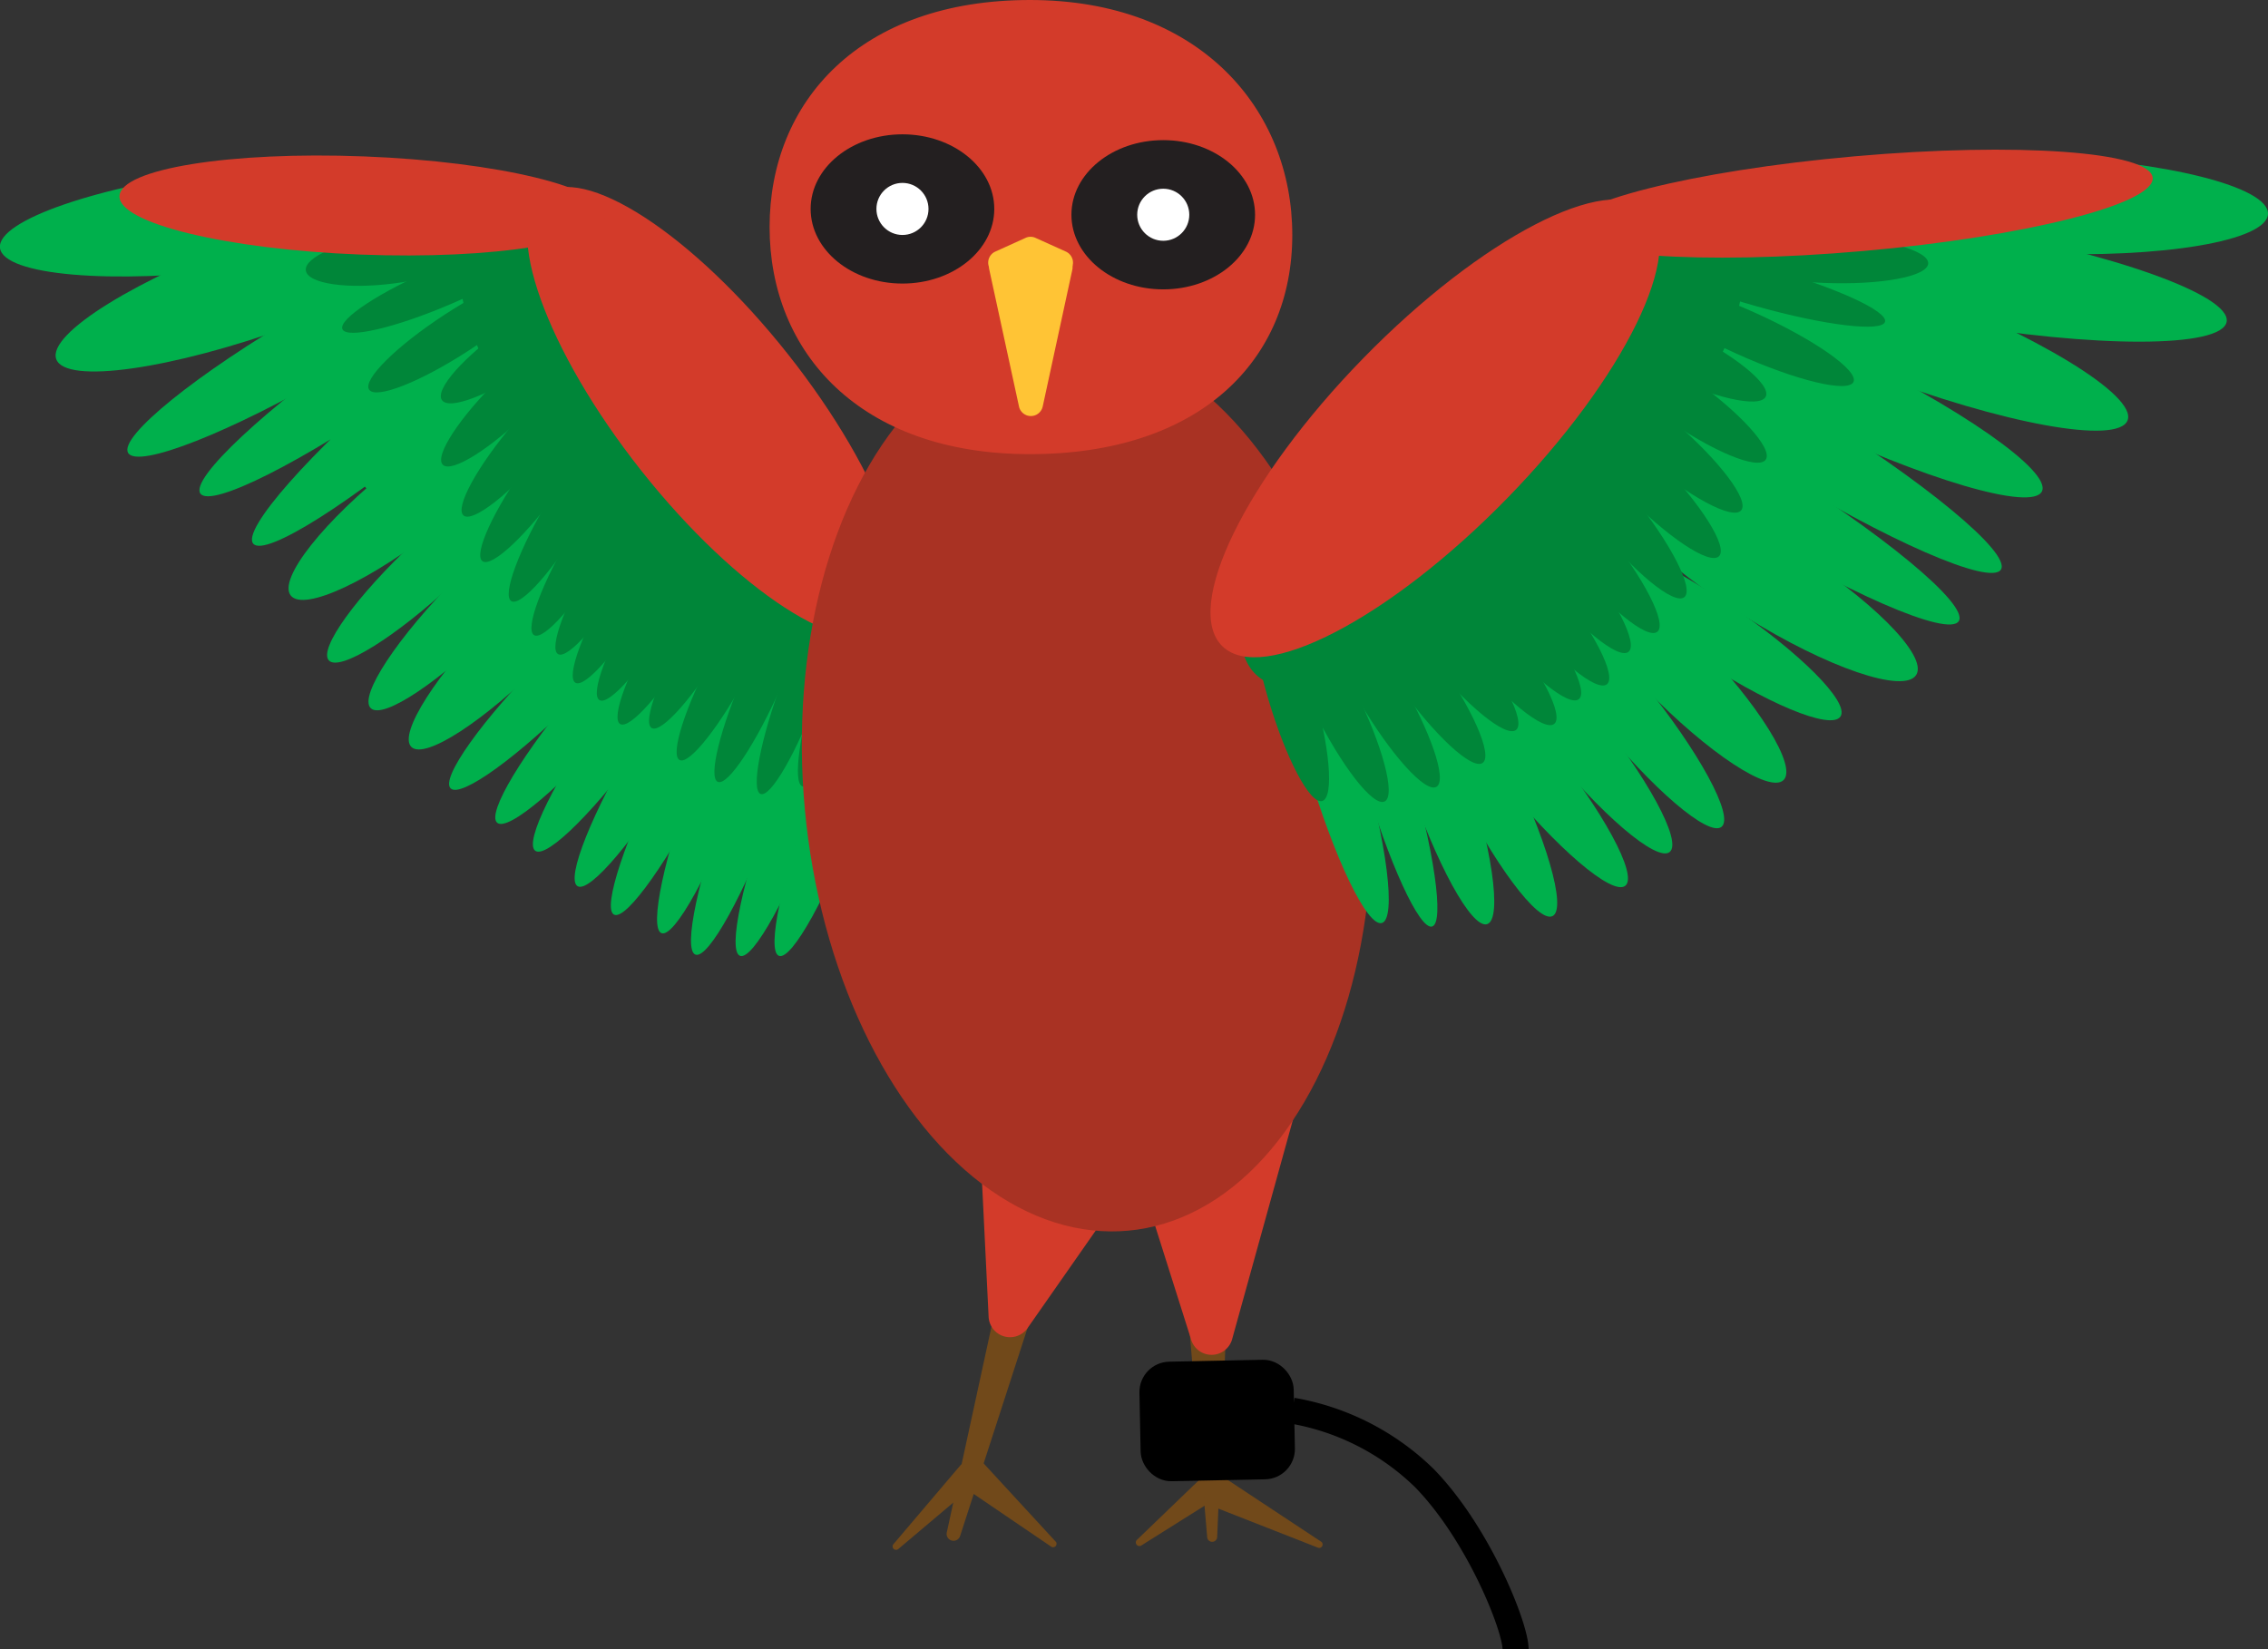 <svg xmlns="http://www.w3.org/2000/svg" viewBox="0 0 261.34 190.08"><rect x="0" y="0" width="261.34" height="190.08" fill="#333333" stroke="none"/><defs><style>.cls-1{fill:#00b04c;}.cls-2{fill:#008639;}.cls-3{fill:#d33b2a;}.cls-4{fill:#71491a;}.cls-5{fill:#a93223;}.cls-6{fill:#231f20;}.cls-7{fill:#fff;}.cls-8{fill:#ffc435;}.cls-10,.cls-9{stroke:#000;stroke-miterlimit:10;stroke-width:3px;}.cls-10{fill:none;}</style></defs><g id="torso"><g id="back_wing" data-name="back wing"><ellipse class="cls-1" cx="91.99" cy="92.19" rx="19.18" ry="2.85" transform="translate(-26.55 146.15) rotate(-69.54)"/><ellipse class="cls-1" cx="86.85" cy="92.06" rx="19.18" ry="2.85" transform="translate(-29.77 141.24) rotate(-69.54)"/><ellipse class="cls-1" cx="82.94" cy="89.58" rx="19.18" ry="2.85" transform="translate(-29.99 135.97) rotate(-69.54)"/><ellipse class="cls-1" cx="79.4" cy="88.3" rx="19.18" ry="2.85" transform="translate(-35.21 119.35) rotate(-63.2)"/><ellipse class="cls-1" cx="60.11" cy="73.27" rx="18.05" ry="3.9" transform="translate(-34.24 64.34) rotate(-45.23)"/><ellipse class="cls-1" cx="76.05" cy="86.29" rx="18.46" ry="2.96" transform="translate(-37.07 107.16) rotate(-59.06)"/><ellipse class="cls-1" cx="72.32" cy="83.21" rx="18.25" ry="2.99" transform="translate(-37.45 93.51) rotate(-54.36)"/><ellipse class="cls-1" cx="69.11" cy="80.91" rx="18.25" ry="2.99" transform="translate(-37.3 81.18) rotate(-49.64)"/><ellipse class="cls-1" cx="64.78" cy="77.9" rx="18.25" ry="2.99" transform="translate(-36.15 69.03) rotate(-45.23)"/><ellipse class="cls-1" cx="55.24" cy="68.98" rx="17.79" ry="3.57" transform="translate(-32.63 59.62) rotate(-45.23)"/><ellipse class="cls-1" cx="50.08" cy="64.75" rx="16.66" ry="3.28" transform="translate(-30.7 51.54) rotate(-42.99)"/><ellipse class="cls-1" cx="48.09" cy="57.09" rx="18.6" ry="4.39" transform="translate(-25.05 42.17) rotate(-38.36)"/><ellipse class="cls-1" cx="26.97" cy="25.25" rx="27.17" ry="5.76" transform="translate(-2.89 3.49) rotate(-7.02)"/><ellipse class="cls-1" cx="31.67" cy="32.41" rx="26.86" ry="5.63" transform="matrix(0.94, -0.34, 0.34, 0.94, -9.06, 12.56)"/><ellipse class="cls-1" cx="36.85" cy="39.32" rx="25.57" ry="3.91" transform="translate(-14.78 23.9) rotate(-30.23)"/><ellipse class="cls-1" cx="44.77" cy="41.75" rx="26.43" ry="3.78" transform="translate(-15.84 33.13) rotate(-34.9)"/><ellipse class="cls-1" cx="49.3" cy="45.52" rx="26.43" ry="3.78" transform="translate(-17.75 42.85) rotate(-40.44)"/><ellipse class="cls-1" cx="62.5" cy="54.09" rx="16.6" ry="43.13" transform="translate(-19.92 60.37) rotate(-45.23)"/><ellipse class="cls-2" cx="100.12" cy="78.57" rx="11.08" ry="1.94" transform="translate(-0.6 156.37) rotate(-75.81)"/><ellipse class="cls-2" cx="96.47" cy="77.8" rx="13.43" ry="2.21" transform="translate(-6.51 146.77) rotate(-72.7)"/><ellipse class="cls-2" cx="92.28" cy="79.03" rx="13.29" ry="2.23" transform="translate(-13.95 138.01) rotate(-69.61)"/><ellipse class="cls-1" cx="96.47" cy="92.19" rx="19.18" ry="2.85" transform="translate(-23.63 150.35) rotate(-69.54)"/><ellipse class="cls-2" cx="87.99" cy="78.11" rx="13.11" ry="2.26" transform="translate(-18.94 127.19) rotate(-66.25)"/><ellipse class="cls-2" cx="84.33" cy="76.23" rx="12.85" ry="2.31" transform="translate(-22.53 115.02) rotate(-62.06)"/><ellipse class="cls-2" cx="81.6" cy="73.06" rx="12.65" ry="2.34" transform="translate(-23.02 105.48) rotate(-59.06)"/><ellipse class="cls-2" cx="77.96" cy="72.59" rx="12.65" ry="2.34" transform="translate(-24.38 102.14) rotate(-59.06)"/><ellipse class="cls-2" cx="75.58" cy="69.84" rx="12.65" ry="2.34" transform="translate(-23.18 98.77) rotate(-59.07)"/><ellipse class="cls-2" cx="72.9" cy="68.25" rx="12.65" ry="2.34" transform="matrix(0.51, -0.86, 0.86, 0.51, -23.12, 95.69)"/><ellipse class="cls-2" cx="68.05" cy="62.35" rx="12.65" ry="2.34" transform="translate(-20.42 88.66) rotate(-59.06)"/><ellipse class="cls-2" cx="70.81" cy="64.53" rx="12.65" ry="2.34" transform="translate(-20.95 92.09) rotate(-59.06)"/><ellipse class="cls-2" cx="65.43" cy="58.43" rx="12.65" ry="2.34" transform="translate(-18.33 84.51) rotate(-59.06)"/><ellipse class="cls-2" cx="62.77" cy="54.66" rx="12.32" ry="2.4" transform="translate(-18.22 73.83) rotate(-54.36)"/><ellipse class="cls-2" cx="61.18" cy="50.26" rx="11.99" ry="2.47" transform="translate(-16.74 64.34) rotate(-49.64)"/><ellipse class="cls-2" cx="59.32" cy="45.42" rx="11.63" ry="2.55" transform="translate(-14.83 54.52) rotate(-44.44)"/><ellipse class="cls-2" cx="59.98" cy="39.79" rx="11.04" ry="2.68" transform="translate(-11.98 41.48) rotate(-34.9)"/><ellipse class="cls-2" cx="52.66" cy="38.31" rx="12.08" ry="2.49" transform="translate(-12.38 34.93) rotate(-33.06)"/><ellipse class="cls-2" cx="51.09" cy="32.95" rx="12.66" ry="2.26" transform="translate(-8.85 22.81) rotate(-23.22)"/><ellipse class="cls-2" cx="45.13" cy="30.03" rx="9.97" ry="2.81" transform="matrix(0.99, -0.13, 0.13, 0.99, -3.47, 6.01)"/><ellipse class="cls-2" cx="77.72" cy="51.52" rx="12.82" ry="34.5" transform="translate(-14.62 64.48) rotate(-41.53)"/><ellipse id="outer_part" data-name="outer part" class="cls-3" cx="82.34" cy="47.53" rx="10.79" ry="32" transform="translate(-11.72 61.36) rotate(-38.36)"/><ellipse id="outer_part-2" data-name="outer part" class="cls-3" cx="41.75" cy="23.68" rx="5.66" ry="28" transform="translate(16.46 64.48) rotate(-87.77)"/></g></g><g id="pasted"><path class="cls-4" d="M110.64,177l7.75-23.91a.79.79,0,0,0-.46-1l-2.36-.93a.8.8,0,0,0-1.07.57l-5.39,24.83A.79.79,0,0,0,110.64,177Z" transform="translate(0 0)"/><path class="cls-4" d="M103.48,178.55l9-7.6a.41.41,0,0,0,.05-.56l-1.23-1.54a.4.4,0,0,0-.61,0L102.92,178A.4.4,0,0,0,103.48,178.55Z" transform="translate(0 0)"/><path class="cls-4" d="M121.69,177.72l-8.39-9.11a.39.39,0,0,0-.63,0l-1.52,2.39a.39.39,0,0,0,.11.54l9.91,6.74A.4.4,0,0,0,121.69,177.72Z" transform="translate(0 0)"/><path class="cls-4" d="M140.25,177.21l1-23.15a.58.58,0,0,0-.53-.6l-3-.22a.57.57,0,0,0-.61.62l2,23.37A.58.58,0,0,0,140.25,177.21Z" transform="translate(0 0)"/><path class="cls-4" d="M131.54,178.1l9.54-6a.4.4,0,0,0,.14-.53l-1.18-2.1a.41.41,0,0,0-.63-.09l-8.36,8.05A.4.4,0,0,0,131.54,178.1Z" transform="translate(0 0)"/><path class="cls-4" d="M152.28,177.71l-12.1-8a.41.41,0,0,0-.61.21l-.88,2.88a.39.39,0,0,0,.23.49l13,5.1A.4.4,0,0,0,152.28,177.71Z" transform="translate(0 0)"/><path class="cls-3" d="M118.4,153.07l13.15-18.82a2.45,2.45,0,0,0-1.2-3.73l-14.33-5a2.46,2.46,0,0,0-3.27,2.45l1.17,23.83A2.47,2.47,0,0,0,118.4,153.07Z" transform="translate(0 0)"/><path class="cls-3" d="M142,154.26,149,129a2.46,2.46,0,0,0-2.27-3.12l-15.24-.66a2.46,2.46,0,0,0-2.45,3.21l8.19,25.88A2.46,2.46,0,0,0,142,154.26Z" transform="translate(0 0)"/><ellipse id="body" class="cls-5" cx="125.25" cy="90.28" rx="32.64" ry="51.77" transform="translate(-7.81 11.96) rotate(-5.3)"/><path class="cls-3" d="M148.91,27.08c0,14.45-10.65,25.26-30.23,25.26s-30-11.72-30-26.17S99.09,0,118.68,0,148.91,12.62,148.91,27.08Z" transform="translate(0 0)"/><ellipse id="right_eye" data-name="right eye" class="cls-6" cx="134.04" cy="24.75" rx="10.58" ry="8.6"/><ellipse id="left_eye" data-name="left eye" class="cls-6" cx="103.99" cy="24.08" rx="10.58" ry="8.6"/><circle class="cls-7" cx="103.99" cy="24.08" r="3"/><circle class="cls-7" cx="134.04" cy="24.75" r="3"/><path class="cls-8" d="M120.15,46.86l3.41-15.76a1.4,1.4,0,0,0-1.36-1.7h-6.84A1.4,1.4,0,0,0,114,31.1l3.42,15.76A1.4,1.4,0,0,0,120.15,46.86Z" transform="translate(0 0)"/><path class="cls-8" d="M118.21,27.4,114.68,29a1.4,1.4,0,0,0,.58,2.67h7a1.4,1.4,0,0,0,.57-2.67l-3.52-1.59A1.36,1.36,0,0,0,118.21,27.4Z" transform="translate(0 0)"/><rect class="cls-9" x="132.86" y="158.32" width="14.78" height="10.78" rx="2" transform="translate(-3.31 2.9) rotate(-1.17)"/><path class="cls-10" d="M174.64,190.08c0-2.58-4.28-13.34-10.51-19.73a28.78,28.78,0,0,0-15.22-7.77" transform="translate(0 0)"/></g><g id="front_wing" data-name="front wing"><ellipse class="cls-1" cx="159.68" cy="88.64" rx="2.73" ry="18.92" transform="translate(-18.53 48.68) rotate(-16.4)"/><ellipse class="cls-1" cx="165.36" cy="88.57" rx="3.4" ry="18.92" transform="translate(-19.56 57.07) rotate(-18.51)"/><ellipse class="cls-1" cx="170.48" cy="88.64" rx="3.4" ry="18.92" transform="translate(-21.63 85.07) rotate(-26.41)"/><ellipse class="cls-1" cx="175.58" cy="87.62" rx="3.45" ry="18.61" transform="translate(-16.02 130.02) rotate(-39)"/><ellipse class="cls-1" cx="180.69" cy="83.73" rx="3.45" ry="18.61" transform="translate(-12.43 132.37) rotate(-39)"/><ellipse class="cls-1" cx="186.66" cy="80.83" rx="3.45" ry="18.61" transform="translate(-9.27 135.48) rotate(-39)"/><ellipse class="cls-1" cx="192.65" cy="76.69" rx="4.05" ry="18.45" transform="translate(1.12 156.15) rotate(-44.24)"/><ellipse class="cls-1" cx="197.06" cy="72.5" rx="3.56" ry="18.07" transform="translate(27.09 195.79) rotate(-56.15)"/><ellipse class="cls-1" cx="153.73" cy="87.68" rx="3.18" ry="19.5" transform="translate(-18.5 46.96) rotate(-16.4)"/><ellipse class="cls-1" cx="202.85" cy="66.77" rx="4.72" ry="20.33" transform="matrix(0.53, -0.85, 0.85, 0.53, 39.26, 204.04)"/><ellipse class="cls-1" cx="234.64" cy="23.59" rx="5.62" ry="26.72" transform="translate(201.65 257.09) rotate(-87.7)"/><ellipse class="cls-1" cx="224.93" cy="31.62" rx="5.59" ry="32.12" transform="translate(155.59 247.93) rotate(-80.23)"/><ellipse class="cls-1" cx="217.47" cy="37.89" rx="5.52" ry="29.64" transform="translate(104.62 227.61) rotate(-69.14)"/><ellipse class="cls-1" cx="209.44" cy="44.2" rx="4.67" ry="28.67" transform="translate(78.97 213.91) rotate(-64.36)"/><ellipse class="cls-1" cx="205.9" cy="50.47" rx="4.06" ry="28.94" transform="translate(55.09 199.46) rotate(-58.42)"/><ellipse class="cls-1" cx="201.05" cy="56.41" rx="4.06" ry="28.94" transform="translate(47.71 198.16) rotate(-58.42)"/><ellipse class="cls-2" cx="148.64" cy="79.7" rx="2.65" ry="13.16" transform="translate(-16.45 45.2) rotate(-16.4)"/><ellipse class="cls-2" cx="153.73" cy="80.61" rx="2.66" ry="13.11" transform="translate(-19.81 76.68) rotate(-26.37)"/><ellipse class="cls-2" cx="158.91" cy="79.42" rx="2.67" ry="13.05" transform="translate(-18.33 91.56) rotate(-30.47)"/><ellipse class="cls-2" cx="163.32" cy="77.35" rx="2.69" ry="12.96" transform="translate(-14.58 109.08) rotate(-35.45)"/><ellipse class="cls-2" cx="166.59" cy="74.08" rx="2.7" ry="12.89" transform="translate(-9.54 121.18) rotate(-38.94)"/><ellipse class="cls-2" cx="170.98" cy="73.38" rx="2.7" ry="12.89" transform="translate(-8.12 123.79) rotate(-38.94)"/><ellipse class="cls-2" cx="173.83" cy="70.55" rx="2.7" ry="12.89" transform="translate(-5.72 124.93) rotate(-38.94)"/><ellipse class="cls-2" cx="177.06" cy="68.82" rx="2.7" ry="12.89" transform="translate(-3.91 126.59) rotate(-38.94)"/><ellipse class="cls-2" cx="182.86" cy="62.77" rx="2.7" ry="12.89" transform="translate(1.19 128.89) rotate(-38.94)"/><ellipse class="cls-2" cx="179.54" cy="65.08" rx="2.7" ry="12.89" transform="translate(-1 127.32) rotate(-38.94)"/><ellipse class="cls-2" cx="185.98" cy="58.78" rx="2.7" ry="12.89" transform="translate(4.38 129.97) rotate(-38.94)"/><ellipse class="cls-2" cx="189.15" cy="54.94" rx="2.73" ry="12.78" transform="translate(15.33 147.59) rotate(-44.25)"/><ellipse class="cls-2" cx="191.01" cy="50.58" rx="2.75" ry="12.67" transform="translate(28.3 162.69) rotate(-49.4)"/><ellipse class="cls-2" cx="193.2" cy="45.74" rx="2.78" ry="12.55" transform="translate(44.55 177.36) rotate(-54.84)"/><ellipse class="cls-2" cx="192.34" cy="40.33" rx="2.82" ry="12.36" transform="translate(72.29 195.92) rotate(-64.19)"/><ellipse class="cls-2" cx="201.18" cy="38.4" rx="2.59" ry="13.61" transform="translate(83.33 205.92) rotate(-65.68)"/><ellipse class="cls-2" cx="203.01" cy="33.09" rx="2.29" ry="14.73" transform="translate(116.24 219.58) rotate(-74.3)"/><ellipse class="cls-2" cx="210.18" cy="29.85" rx="2.74" ry="12" transform="translate(171.68 238.63) rotate(-87.63)"/><ellipse class="cls-2" cx="171.95" cy="52.07" rx="37.04" ry="13.57" transform="matrix(0.74, -0.67, 0.67, 0.74, 9.75, 129.34)"/><ellipse id="outer_part-3" data-name="outer part" class="cls-3" cx="165.36" cy="49.36" rx="35.09" ry="11.57" transform="translate(14.52 133.19) rotate(-45.68)"/><ellipse id="outer_part-4" data-name="outer part" class="cls-3" cx="214.2" cy="23.46" rx="33.98" ry="5.48" transform="translate(-1.23 18.92) rotate(-5.04)"/></g></svg>